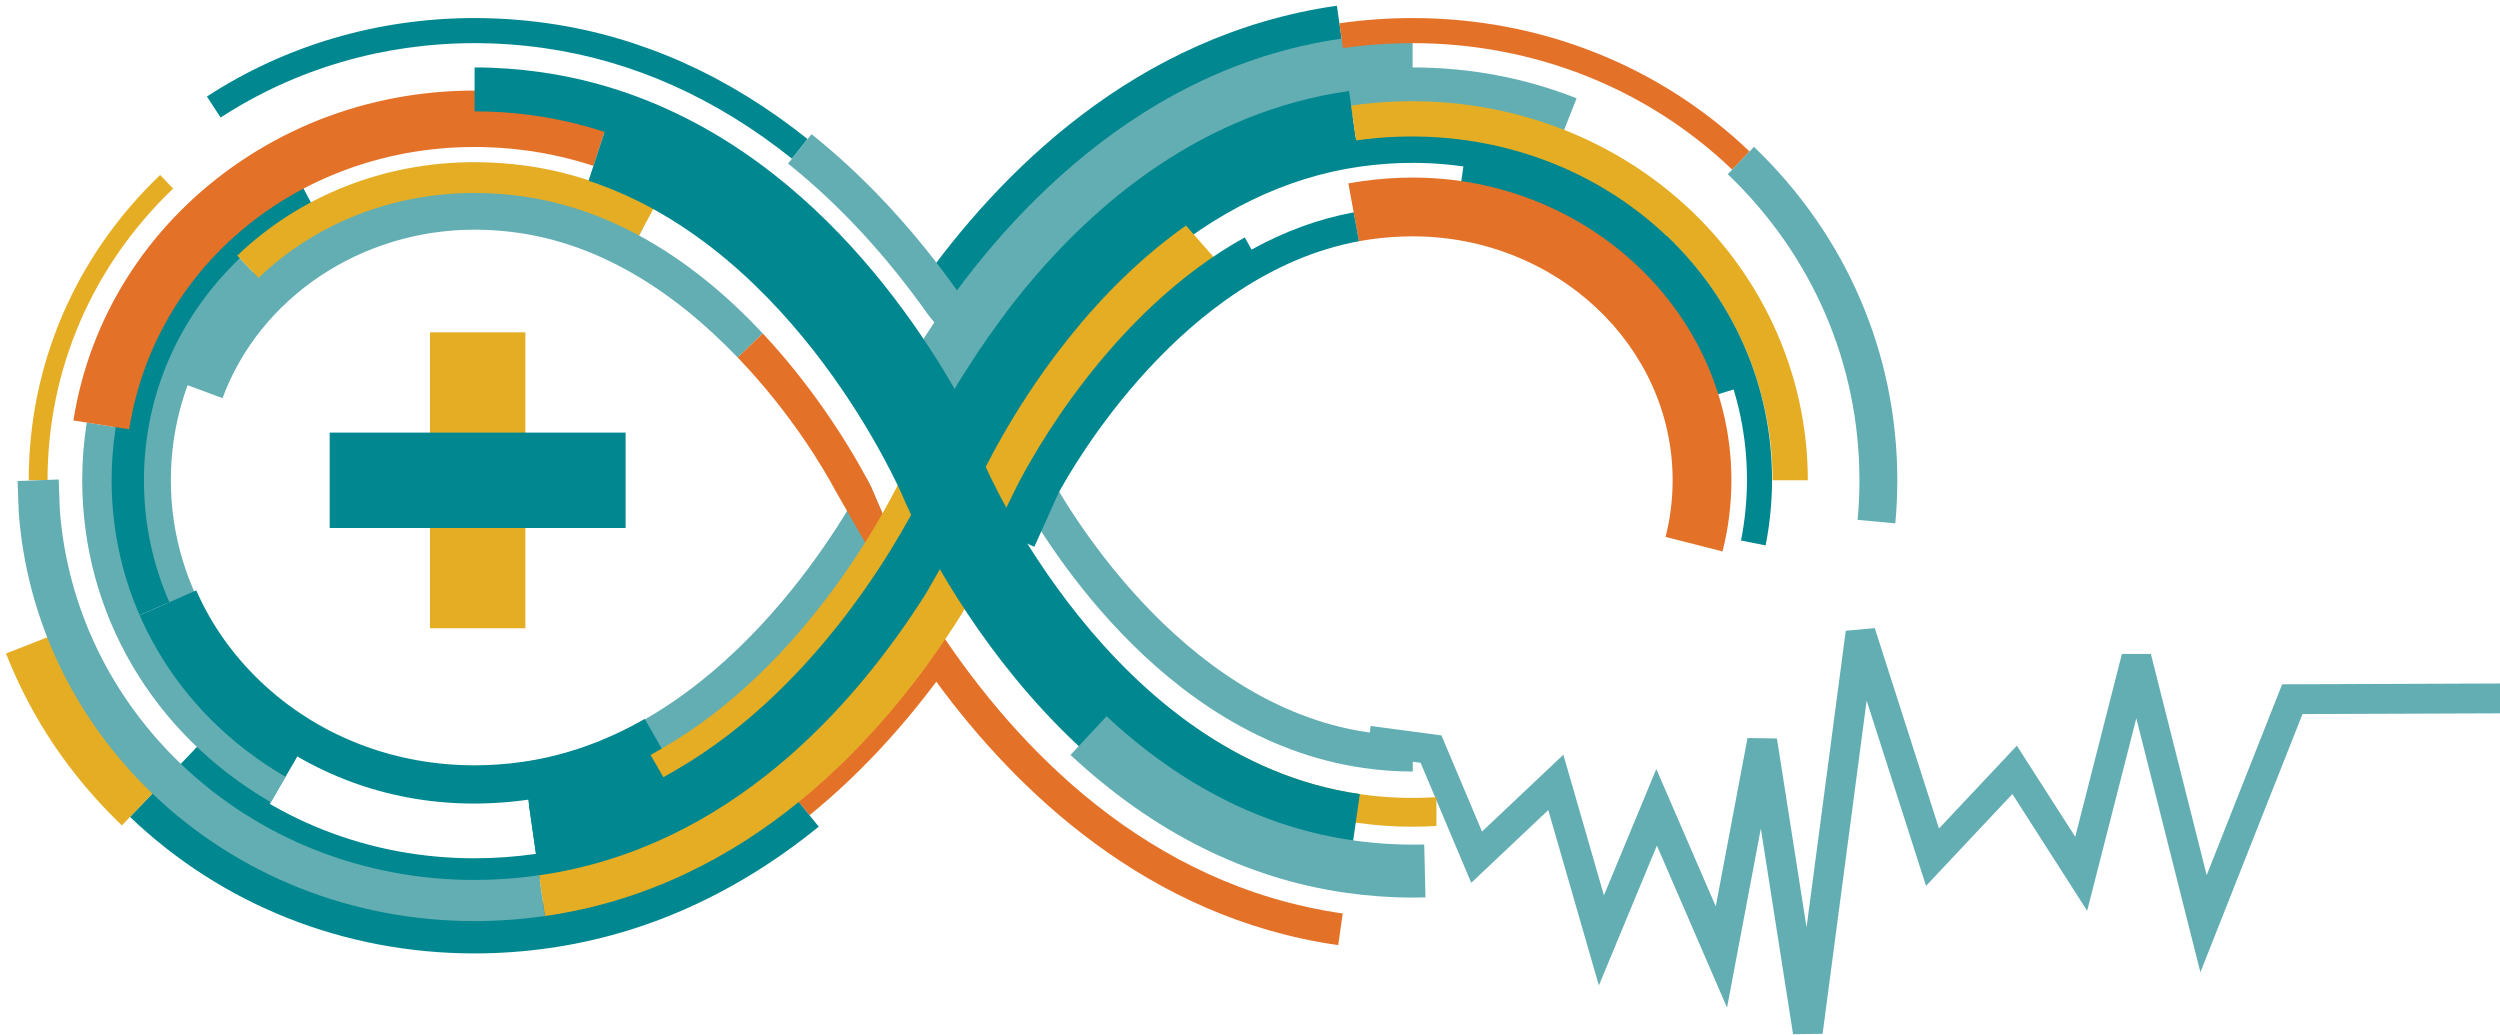 <?xml version="1.0" encoding="UTF-8" standalone="no"?>
<!-- Created with Inkscape (http://www.inkscape.org/) -->

<svg
   xmlns:dc="http://purl.org/dc/elements/1.1/"
   xmlns:cc="http://creativecommons.org/ns#"
   xmlns:rdf="http://www.w3.org/1999/02/22-rdf-syntax-ns#"
   xmlns:svg="http://www.w3.org/2000/svg"
   xmlns="http://www.w3.org/2000/svg"
   xmlns:sodipodi="http://sodipodi.sourceforge.net/DTD/sodipodi-0.dtd"
   xmlns:inkscape="http://www.inkscape.org/namespaces/inkscape"
   width="500"
   height="207"
   viewBox="0 0 132.292 54.769"
   version="1.1"
   id="svg1264"
   inkscape:version="0.92.2 (unknown)"
   sodipodi:docname="logo-image.svg">
  <defs
     id="defs1258" />
  <sodipodi:namedview
     id="base"
     pagecolor="#ffffff"
     bordercolor="#666666"
     borderopacity="1.0"
     inkscape:pageopacity="0.0"
     inkscape:pageshadow="2"
     inkscape:zoom="0.35"
     inkscape:cx="128.68514"
     inkscape:cy="10.569148"
     inkscape:document-units="mm"
     inkscape:current-layer="g3193"
     showgrid="false"
     inkscape:window-width="1024"
     inkscape:window-height="713"
     inkscape:window-x="0"
     inkscape:window-y="27"
     inkscape:window-maximized="1"
     units="px"
     showguides="true"
     inkscape:guide-bbox="true">
    <sodipodi:guide
       position="-88.878,-269.138"
       orientation="1,0"
       id="guide1395"
       inkscape:locked="false" />
    <sodipodi:guide
       position="-58.541,-254.876"
       orientation="1,0"
       id="guide1500"
       inkscape:locked="false" />
    <sodipodi:guide
       position="133.584,-29.249"
       orientation="1,0"
       id="guide2645"
       inkscape:locked="false" />
  </sodipodi:namedview>
  <g
     inkscape:label="Camada 1"
     inkscape:groupmode="layer"
     id="layer1"
     transform="translate(0,-242.231)">
    <g
       id="g11538"
       transform="matrix(0.24,0,0,0.24,322.2,-311.599)" />
    <g
       id="g11540"
       transform="matrix(0.24,0,0,0.24,322.2,-311.599)" />
    <g
       id="g11542"
       transform="matrix(0.24,0,0,0.24,322.2,-311.599)" />
    <g
       id="g11544"
       transform="matrix(0.24,0,0,0.24,322.2,-311.599)" />
    <g
       id="g11546"
       transform="matrix(0.24,0,0,0.24,322.2,-311.599)" />
    <g
       id="g11548"
       transform="matrix(0.24,0,0,0.24,322.2,-311.599)" />
    <g
       id="g11550"
       transform="matrix(0.24,0,0,0.24,322.2,-311.599)" />
    <g
       id="g11552"
       transform="matrix(0.24,0,0,0.24,322.2,-311.599)" />
    <g
       id="g11554"
       transform="matrix(0.24,0,0,0.24,322.2,-311.599)" />
    <g
       id="g11556"
       transform="matrix(0.24,0,0,0.24,322.2,-311.599)" />
    <g
       id="g11558"
       transform="matrix(0.24,0,0,0.24,322.2,-311.599)" />
    <g
       id="g11560"
       transform="matrix(0.24,0,0,0.24,322.2,-311.599)" />
    <g
       id="g11562"
       transform="matrix(0.24,0,0,0.24,322.2,-311.599)" />
    <g
       id="g11564"
       transform="matrix(0.24,0,0,0.24,322.2,-311.599)" />
    <g
       id="g11566"
       transform="matrix(0.24,0,0,0.24,322.2,-311.599)" />
    <g
       id="g11776"
       transform="matrix(0.173,0,0,0.173,146.715,-251.276)" />
    <g
       id="g11778"
       transform="matrix(0.173,0,0,0.173,146.715,-251.276)" />
    <g
       id="g11780"
       transform="matrix(0.173,0,0,0.173,146.715,-251.276)" />
    <g
       id="g11782"
       transform="matrix(0.173,0,0,0.173,146.715,-251.276)" />
    <g
       id="g11784"
       transform="matrix(0.173,0,0,0.173,146.715,-251.276)" />
    <g
       id="g11786"
       transform="matrix(0.173,0,0,0.173,146.715,-251.276)" />
    <g
       id="g11788"
       transform="matrix(0.173,0,0,0.173,146.715,-251.276)" />
    <g
       id="g11790"
       transform="matrix(0.173,0,0,0.173,146.715,-251.276)" />
    <g
       id="g11792"
       transform="matrix(0.173,0,0,0.173,146.715,-251.276)" />
    <g
       id="g11794"
       transform="matrix(0.173,0,0,0.173,146.715,-251.276)" />
    <g
       id="g11796"
       transform="matrix(0.173,0,0,0.173,146.715,-251.276)" />
    <g
       id="g11798"
       transform="matrix(0.173,0,0,0.173,146.715,-251.276)" />
    <g
       id="g11800"
       transform="matrix(0.173,0,0,0.173,146.715,-251.276)" />
    <g
       id="g11802"
       transform="matrix(0.173,0,0,0.173,146.715,-251.276)" />
    <g
       id="g11804"
       transform="matrix(0.173,0,0,0.173,146.715,-251.276)" />
    <g
       transform="matrix(0.907,0,0,0.907,219.788,-503.676)"
       id="layer1-4"
       inkscape:label="Camada 1">
      <g
         id="g12171" />
    </g>
    <g
       id="g1006"
       transform="matrix(0.907,0,0,0.907,185.376,-221.722)">
      <g
         id="g909"
         transform="matrix(1.949,0,0,1.949,55.697,-541.834)">
        <g
           id="g3193"
           transform="matrix(2.143,0,0,2.143,148.596,-649.099)">
          <path
             style="fill:none;fill-opacity:1;stroke:#62aeb2;stroke-width:0.417;stroke-linecap:butt;stroke-linejoin:miter;stroke-miterlimit:4;stroke-dasharray:none;stroke-opacity:1"
             d="m -112.491,565.439 0.871,0.116 v 0 l 0.637,1.51 1.106,-1.045 0.637,2.207 0.771,-1.859 0.905,2.091 0.57,-3.02 0.637,4.066 0.737,-5.576 1.005,3.136 1.147,-1.22 0.93,1.452 0.771,-3.02 0.938,3.717 1.24,-3.136 2.911,-0.011"
             id="path2496"
             inkscape:connector-curvature="0"
             sodipodi:nodetypes="cccccccccccccccccc" />
          <g
             transform="matrix(0.067,0,0,0.067,-145.814,541.905)"
             id="g2725">
            <g
               id="g2723">
              <path
                 style="fill:#62aeb2"
                 inkscape:connector-curvature="0"
                 d="m 345.23,245.898 0.872,-1.612 c -8.086,-4.307 -16.404,-7.133 -24.769,-8.328 -3.465,-0.491 -6.956,-0.74 -10.377,-0.74 -27.598,0 -52.288,16.601 -61.44,41.308 l 8.883,3.289 c 7.781,-21.009 28.903,-35.124 52.558,-35.124 2.978,0 6.021,0.217 9.042,0.646 16.037,2.291 31.447,11.039 45.803,26 l 5.229,-5.019 c -7.064,-7.549 -15.685,-14.948 -25.801,-20.42 z"
                 id="path2647" />
              <path
                 style="fill:#62aeb2"
                 inkscape:connector-curvature="0"
                 d="m 280.472,356.516 c -23.789,-11.059 -39.16,-34.446 -39.16,-59.582 0,-12.716 3.727,-25.022 10.776,-35.588 2.682,-4.024 5.851,-7.796 9.416,-11.21 l 4.367,4.562 c -3.233,3.094 -6.103,6.509 -8.53,10.15 -6.355,9.526 -9.715,20.62 -9.715,32.085 0,23.038 13.605,43.675 35.508,53.855 z"
                 id="path2649" />
              <path
                 style="fill:#62aeb2"
                 inkscape:connector-curvature="0"
                 d="m 396.354,304.689 -2.738,-6.389 c -0.25,-0.493 -0.595,-1.154 -1.013,-1.933 -4.795,9.08 -30.021,53.416 -71.498,59.339 -3.387,0.484 -6.88,1.592 -10.183,1.592 -9.66,-0.004 -18.926,-2.037 -27.538,-6.044 l -3.162,5.795 c 9.61,4.471 19.938,6.739 30.705,6.743 3.651,0 7.397,-0.271 11.134,-0.805 40.02,-5.716 65.279,-42.317 74.582,-58.423 z"
                 id="path2651" />
              <path
                 style="fill:#e47128"
                 inkscape:connector-curvature="0"
                 d="m 405.128,335.549 c -8.114,11.026 -17.068,20.572 -26.674,28.371 l 2.318,2.854 c 9.499,-7.713 18.374,-17.07 26.441,-27.847 16.509,22.525 43.977,49.245 83.794,54.929 l 0.943,-6.603 c -40.696,-5.811 -67.953,-34.586 -84.16,-59.075 -0.763,-1.156 -2.662,7.371 -2.662,7.371 z"
                 id="path2653" />
              <path
                 style="fill:#e5ad24"
                 inkscape:connector-curvature="0"
                 d="m 511.482,362.999 c -5.256,0.344 -10.605,0.145 -15.971,-0.622 -12.228,-1.748 -24.078,-6.63 -35.223,-14.511 l -3.465,4.898 c 11.929,8.436 24.659,13.668 37.838,15.552 3.966,0.567 7.967,0.854 11.891,0.854 1.651,0 3.293,-0.063 4.93,-0.163 z"
                 id="path2655" />
              <path
                 style="fill:#e47128"
                 inkscape:connector-curvature="0"
                 d="m 399.523,303.331 -3.17,1.358 -2.738,-6.389 c -2.051,-4.038 -9.736,-18.259 -22.584,-31.983 l -5.229,5.019 c 11.268,11.742 18.037,23.381 20.425,27.84 l 9.612,16.774 8.217,-4.711 z"
                 id="path2657" />
              <path
                 style="fill:#62aeb2"
                 inkscape:connector-curvature="0"
                 d="m 506.553,357.661 c -3.405,0 -6.858,-0.248 -10.263,-0.738 -42.807,-6.113 -67.851,-49.576 -72.437,-58.228 l 6.623,-3.51 c 2.628,4.957 26.83,48.599 66.878,54.318 3.056,0.439 6.148,0.663 9.198,0.663 v 7.495 z"
                 id="path2659" />
              <path
                 style="fill:#00878f"
                 inkscape:connector-curvature="0"
                 d="m 566.199,280.234 c -2.853,-9.264 -8.175,-17.812 -15.393,-24.721 -9.459,-9.048 -21.471,-14.832 -34.738,-16.726 l 1.213,-8.492 c 15.051,2.147 28.694,8.725 39.456,19.02 8.272,7.918 14.379,17.736 17.661,28.394 z"
                 id="path2661" />
              <path
                 style="fill:#00878f"
                 inkscape:connector-curvature="0"
                 d="m 451.607,252.945 -4.043,-4.604 c 14.56,-12.787 30.402,-20.478 47.089,-22.858 3.94,-0.563 7.934,-0.849 11.867,-0.849 20.32,0 39.357,7.507 53.604,21.139 l -4.236,4.428 c -13.101,-12.535 -30.633,-19.439 -49.367,-19.439 -3.645,0 -7.346,0.266 -11.001,0.788 -15.489,2.209 -30.263,9.408 -43.913,21.395 z"
                 id="path2663" />
              <path
                 style="fill:#e5ad24"
                 inkscape:connector-curvature="0"
                 d="m 420.48,312.622 -21.253,-10.11 5.055,-10.627 c 3.283,-6.899 15.691,-30.904 37.54,-50.085 l 8.844,-7.764 15.527,17.688 -8.844,7.764 c -18.944,16.63 -29.825,38.328 -31.813,42.509 z"
                 id="path2665" />
              <path
                 style="fill:#00878f"
                 inkscape:connector-curvature="0"
                 d="m 240.581,325.311 c -3.925,-8.957 -5.915,-18.505 -5.915,-28.377 0,-19.555 7.901,-37.88 22.248,-51.602 5.012,-4.794 10.668,-8.883 16.812,-12.153 l 3.455,6.49 c -5.55,2.955 -10.659,6.647 -15.186,10.978 -12.882,12.32 -19.977,28.759 -19.977,46.287 0,8.851 1.782,17.404 5.296,25.426 z"
                 id="path2667" />
              <path
                 style="fill:#e5ad24"
                 inkscape:connector-curvature="0"
                 d="m 265.907,254.738 -4.439,-4.643 c 13.137,-12.562 30.713,-19.48 49.489,-19.48 3.66,0 7.372,0.265 11.032,0.787 8.964,1.281 17.812,4.258 26.297,8.846 l -3.055,5.65 c -7.816,-4.226 -15.941,-6.963 -24.151,-8.137 -3.359,-0.479 -6.766,-0.723 -10.123,-0.723 -17.114,10e-4 -33.113,6.287 -45.05,17.7 z"
                 id="path2669" />
              <path
                 style="fill:#e5ad24"
                 inkscape:connector-curvature="0"
                 d="m 221.919,296.934 h -3.922 c 0,-24.146 9.729,-46.749 27.395,-63.645 l 2.711,2.834 c -16.885,16.149 -26.184,37.745 -26.184,60.811 z"
                 id="path2671" />
              <path
                 style="fill:#00878f"
                 inkscape:connector-curvature="0"
                 d="m 377.118,229.892 c -15.847,-12.668 -33.217,-20.424 -51.628,-23.053 -4.822,-0.688 -9.712,-1.036 -14.533,-1.036 -19.073,0 -37.384,5.363 -52.953,15.511 l -2.855,-4.381 c 16.42,-10.703 35.719,-16.36 55.809,-16.36 5.067,0 10.206,0.366 15.272,1.089 19.349,2.763 37.568,10.887 54.154,24.145 z"
                 id="path2673" />
              <path
                 style="fill:#00878f"
                 inkscape:connector-curvature="0"
                 d="m 413.901,263.84 -10.318,-7.281 c 16.506,-23.396 45.024,-52.546 87.146,-58.56 l 1.785,12.502 c -37.663,5.378 -63.538,31.974 -78.613,53.339 z"
                 id="path2675" />
              <path
                 style="fill:#62aeb2"
                 inkscape:connector-curvature="0"
                 d="m 425.715,265.347 -7.301,-5.52 c 14.446,-19.11 39.062,-42.947 74.293,-47.974 4.582,-0.655 9.23,-0.987 13.813,-0.987 11.874,0 23.376,2.166 34.187,6.438 l -3.363,8.512 c -9.735,-3.847 -20.105,-5.797 -30.823,-5.797 -4.151,0 -8.363,0.302 -12.52,0.896 -32.146,4.586 -54.877,26.693 -68.286,44.432 z"
                 id="path2677" />
              <path
                 style="fill:#62aeb2"
                 inkscape:connector-curvature="0"
                 d="m 410.996,280.249 -10.215,-4.158 3.037,-7.463 0.262,-0.413 c 13.188,-20.874 42.108,-56.862 87.627,-63.356 4.915,-0.702 9.899,-1.058 14.813,-1.058 v 11.029 c -4.394,0 -8.854,0.319 -13.254,0.947 -38.844,5.542 -64.693,34.458 -79.603,57.918 z"
                 id="path2679" />
              <path
                 style="fill:#62aeb2"
                 inkscape:connector-curvature="0"
                 d="m 410.822,268.945 -5.285,-6.484 c -8.783,-12.447 -18.619,-23.062 -29.235,-31.549 l 4.898,-6.128 c 11.16,8.922 21.479,20.038 30.667,33.04 l 5.031,6.158 z"
                 id="path2681" />
              <path
                 style="fill:#e47128"
                 inkscape:connector-curvature="0"
                 d="m 573.146,232.169 c -17.769,-17.003 -41.43,-26.366 -66.625,-26.366 -4.817,0 -9.706,0.349 -14.53,1.036 l -0.738,-5.178 c 5.067,-0.723 10.205,-1.089 15.269,-1.089 26.549,0 51.494,9.879 70.24,27.817 z"
                 id="path2683" />
              <path
                 style="fill:#00878f"
                 inkscape:connector-curvature="0"
                 d="m 324.215,378.084 -1.906,-13.346 c 53.362,-7.618 79.951,-69.773 80.213,-70.4 1.182,-2.841 29.705,-69.851 90.745,-78.562 l 1.904,13.346 c -53.525,7.638 -79.944,69.772 -80.205,70.399 -1.186,2.85 -29.727,69.85 -90.751,78.563 z"
                 id="path2685" />
              <path
                 style="fill:#00878f"
                 inkscape:connector-curvature="0"
                 d="m 268.146,364.592 5.853,-10.072 c 14.362,8.344 31.006,11.457 48.135,9.006 l 1.65,11.526 c 11.158,-1.593 22.06,-5.413 32.401,-11.353 l -9.766,-17.004 c -8.176,4.696 -16.726,7.706 -25.413,8.946 -3.368,0.481 -6.759,0.725 -10.084,0.725 -16.981,-10e-4 -32.855,-6.243 -44.698,-17.576 -5.736,-5.49 -10.21,-11.846 -13.295,-18.889 l -16.833,7.373 c 4.019,9.171 9.881,17.582 17.419,24.796 l -0.848,0.886 c 4.715,4.512 9.913,8.398 15.479,11.636 z"
                 id="path2687" />
              <path
                 style="fill:#00878f"
                 inkscape:connector-curvature="0"
                 d="m 310.927,381.103 c -23.386,-0.001 -45.333,-8.682 -61.805,-24.441 l 3.701,-3.868 c 15.471,14.803 36.104,22.955 58.098,22.956 4.24,0 8.554,-0.31 12.827,-0.921 44.007,-6.285 70.607,-43.525 82.582,-65.257 l 3.037,-7.188 4.932,2.084 -3.211,7.564 c -12.424,22.588 -40.193,61.472 -86.582,68.096 -4.524,0.646 -9.092,0.975 -13.579,0.975 z"
                 id="path2689" />
              <path
                 style="fill:#00878f"
                 inkscape:connector-curvature="0"
                 d="m 310.927,395.585 c -27.139,-0.004 -52.641,-10.112 -71.815,-28.463 l 6.779,-7.084 c 17.341,16.597 40.436,25.738 65.031,25.742 4.719,0 9.51,-0.344 14.243,-1.022 18.344,-2.621 35.622,-10.432 51.357,-23.216 l 6.182,7.609 c -17.134,13.92 -36.025,22.437 -56.15,25.312 -5.191,0.744 -10.449,1.122 -15.627,1.122 z"
                 id="path2691" />
              <path
                 style="fill:#e5ad24"
                 inkscape:connector-curvature="0"
                 d="m 325.601,387.789 -1.213,-8.492 c 39.533,-5.645 65.689,-35.059 80.683,-58.772 0.459,-0.796 4.496,-7.801 6.042,-10.741 l 7.594,3.992 c -1.712,3.255 -6.065,10.794 -6.25,11.113 l -0.087,0.146 c -15.953,25.253 -43.955,56.641 -86.769,62.754 z"
                 id="path2693" />
              <path
                 style="fill:#62aeb2"
                 inkscape:connector-curvature="0"
                 d="m 268.458,364.057 c -24.613,-14.292 -39.307,-39.385 -39.307,-67.123 0,-4.036 0.317,-8.083 0.944,-12.027 l 6.051,0.961 c -0.575,3.628 -0.868,7.351 -0.868,11.066 0,25.529 13.554,48.642 36.256,61.824 z"
                 id="path2695" />
              <path
                 style="fill:#e47128"
                 inkscape:connector-curvature="0"
                 d="m 238.933,286.309 -11.623,-1.844 c 3.364,-21.195 15.08,-39.924 32.991,-52.735 18.191,-13.013 40.842,-18.38 63.796,-15.105 5.169,0.739 10.318,1.945 15.307,3.584 l -3.674,11.18 c -4.335,-1.424 -8.809,-2.472 -13.297,-3.114 -40.727,-5.797 -77.413,19.682 -83.5,58.034 z"
                 id="path2697" />
              <path
                 style="fill:#e5ad24"
                 inkscape:connector-curvature="0"
                 d="M 237.418,368.893 C 226.687,358.626 218.56,346.567 213.262,333.05 l 13.691,-5.367 c 4.514,11.515 11.455,21.805 20.631,30.584 z"
                 id="path2699" />
              <path
                 style="fill:#62aeb2"
                 inkscape:connector-curvature="0"
                 d="m 310.927,388.842 c -25.394,-0.003 -49.241,-9.446 -67.157,-26.591 -16.307,-15.605 -26.196,-36.384 -27.847,-58.507 l -0.009,-0.159 -0.242,-6.491 8.572,-0.32 0.239,6.41 c 1.51,19.978 10.464,38.75 25.218,52.87 16.312,15.609 38.054,24.207 61.221,24.21 4.453,0 8.982,-0.325 13.465,-0.967 l 1.215,8.492 c -4.884,0.698 -9.822,1.053 -14.675,1.053 z"
                 id="path2701" />
              <path
                 style="fill:#e5ad24"
                 inkscape:connector-curvature="0"
                 d="m 350.312,358.852 -2.665,-4.644 2.321,-1.332 c 30.274,-17.379 47.186,-50.602 50.269,-57.085 l 1.149,-2.417 4.834,2.299 -1.149,2.417 c -3.202,6.735 -20.781,41.258 -52.437,59.429 z"
                 id="path2703" />
              <path
                 style="fill:#00878f"
                 inkscape:connector-curvature="0"
                 d="m 417.194,293.418 c -0.268,-0.643 -2.177,-5.146 -5.808,-11.729 l 1.363,-0.751 c -12.627,-22.914 -40.847,-62.358 -87.973,-69.085 -4.584,-0.655 -9.234,-0.987 -13.82,-0.987 v 9.152 c 4.154,0 8.368,0.302 12.526,0.896 5.095,0.728 9.944,1.895 14.571,3.399 l -3.348,10.179 c 43.5,14.308 65.375,65.454 65.586,65.956 1.206,2.899 30.249,71.119 92.633,80.023 l 2.586,-18.121 c -51.977,-7.419 -78.062,-68.328 -78.316,-68.932 z"
                 id="path2705" />
              <path
                 style="fill:#e5ad24"
                 inkscape:connector-curvature="0"
                 d="m 588.917,296.934 h -7.354 c 0,-20.25 -8.935,-39.615 -24.514,-53.13 -16.736,-14.519 -39.445,-20.973 -62.312,-17.715 L 493.7,218.81 c 24.973,-3.564 49.821,3.523 68.168,19.439 17.19,14.912 27.049,36.302 27.049,58.685 z"
                 id="path2707" />
              <rect
                 style="fill:#e5ad24"
                 x="301.648"
                 y="266.091"
                 width="19.887"
                 height="61.699"
                 id="rect2709" />
              <rect
                 style="fill:#00878f"
                 x="280.743"
                 y="286.998"
                 width="61.695"
                 height="19.89"
                 id="rect2711" />
              <path
                 style="fill:#62aeb2"
                 inkscape:connector-curvature="0"
                 d="m 607.156,305.922 -7.859,-0.729 c 0.251,-2.714 0.379,-5.492 0.379,-8.26 0,-24.208 -9.749,-46.866 -27.451,-63.803 l 5.457,-5.703 c 19.272,18.439 29.887,43.124 29.887,69.506 -10e-4,3.009 -0.139,6.034 -0.413,8.989 z"
                 id="path2713" />
              <path
                 style="fill:#00878f"
                 inkscape:connector-curvature="0"
                 d="m 580.115,310.515 -5.131,-1.02 c 0.824,-4.148 1.242,-8.411 1.242,-12.669 0,-17.818 -7.21,-34.53 -20.301,-47.057 l 3.615,-3.779 c 14.133,13.523 21.916,31.577 21.916,50.836 10e-4,4.6 -0.451,9.205 -1.341,13.689 z"
                 id="path2715" />
              <path
                 style="fill:#e47128"
                 inkscape:connector-curvature="0"
                 d="m 571.13,311.774 -11.875,-3.027 c 0.978,-3.834 1.473,-7.809 1.474,-11.814 0,-28.039 -24.317,-50.851 -54.208,-50.851 -2.91,0 -5.886,0.213 -8.845,0.632 -0.783,0.112 -1.564,0.241 -2.342,0.384 l -2.211,-12.055 c 0.938,-0.172 1.877,-0.326 2.827,-0.462 3.532,-0.501 7.087,-0.755 10.57,-0.755 36.648,0 66.464,28.311 66.464,63.107 -0.001,5.027 -0.625,10.019 -1.854,14.841 z"
                 id="path2717" />
              <path
                 style="fill:#00878f"
                 inkscape:connector-curvature="0"
                 d="m 472.94,248.847 -1.413,-2.549 c -28.136,15.598 -44.606,46.13 -47.623,52.093 l -2.979,6.064 -3.151,-1.549 -1.299,2.885 11.18,5.02 5.012,-11.162 c 2.948,-5.463 25.839,-45.765 62.673,-52.552 l -1.108,-6.016 c -7.232,1.336 -14.381,3.938 -21.292,7.766 z"
                 id="path2719" />
              <path
                 style="fill:#62aeb2"
                 inkscape:connector-curvature="0"
                 d="m 506.553,383.94 c -4.619,0 -9.324,-0.338 -13.984,-1.004 -20.805,-2.971 -40.108,-12.638 -57.375,-28.731 l 7.52,-8.068 c 15.586,14.527 32.885,23.235 51.415,25.882 4.951,0.706 9.925,0.976 14.812,0.861 l 0.258,11.027 c -0.883,0.021 -1.763,0.033 -2.646,0.033 z"
                 id="path2721" />
            </g>
          </g>
        </g>
      </g>
    </g>
  </g>
  <style
     type="text/css"
     id="style10107">
	.st0{fill:none;stroke:#000000;stroke-linejoin:round;stroke-miterlimit:10;}
	.st1{fill:none;stroke:#000000;stroke-width:3;stroke-linejoin:round;stroke-miterlimit:10;}
</style>
  <style
     type="text/css"
     id="style10107-4">
	.st0{fill:none;stroke:#000000;stroke-linejoin:round;stroke-miterlimit:10;}
	.st1{fill:none;stroke:#000000;stroke-width:3;stroke-linejoin:round;stroke-miterlimit:10;}
</style>
  <style
     type="text/css"
     id="style10107-8">
	.st0{fill:none;stroke:#000000;stroke-linejoin:round;stroke-miterlimit:10;}
	.st1{fill:none;stroke:#000000;stroke-width:3;stroke-linejoin:round;stroke-miterlimit:10;}
</style>
  <style
     type="text/css"
     id="style10107-9">
	.st0{fill:none;stroke:#000000;stroke-linejoin:round;stroke-miterlimit:10;}
	.st1{fill:none;stroke:#000000;stroke-width:3;stroke-linejoin:round;stroke-miterlimit:10;}
</style>
  <style
     type="text/css"
     id="style10107-4-7">
	.st0{fill:none;stroke:#000000;stroke-linejoin:round;stroke-miterlimit:10;}
	.st1{fill:none;stroke:#000000;stroke-width:3;stroke-linejoin:round;stroke-miterlimit:10;}
</style>
  <style
     type="text/css"
     id="style10107-8-3">
	.st0{fill:none;stroke:#000000;stroke-linejoin:round;stroke-miterlimit:10;}
	.st1{fill:none;stroke:#000000;stroke-width:3;stroke-linejoin:round;stroke-miterlimit:10;}
</style>
</svg>
